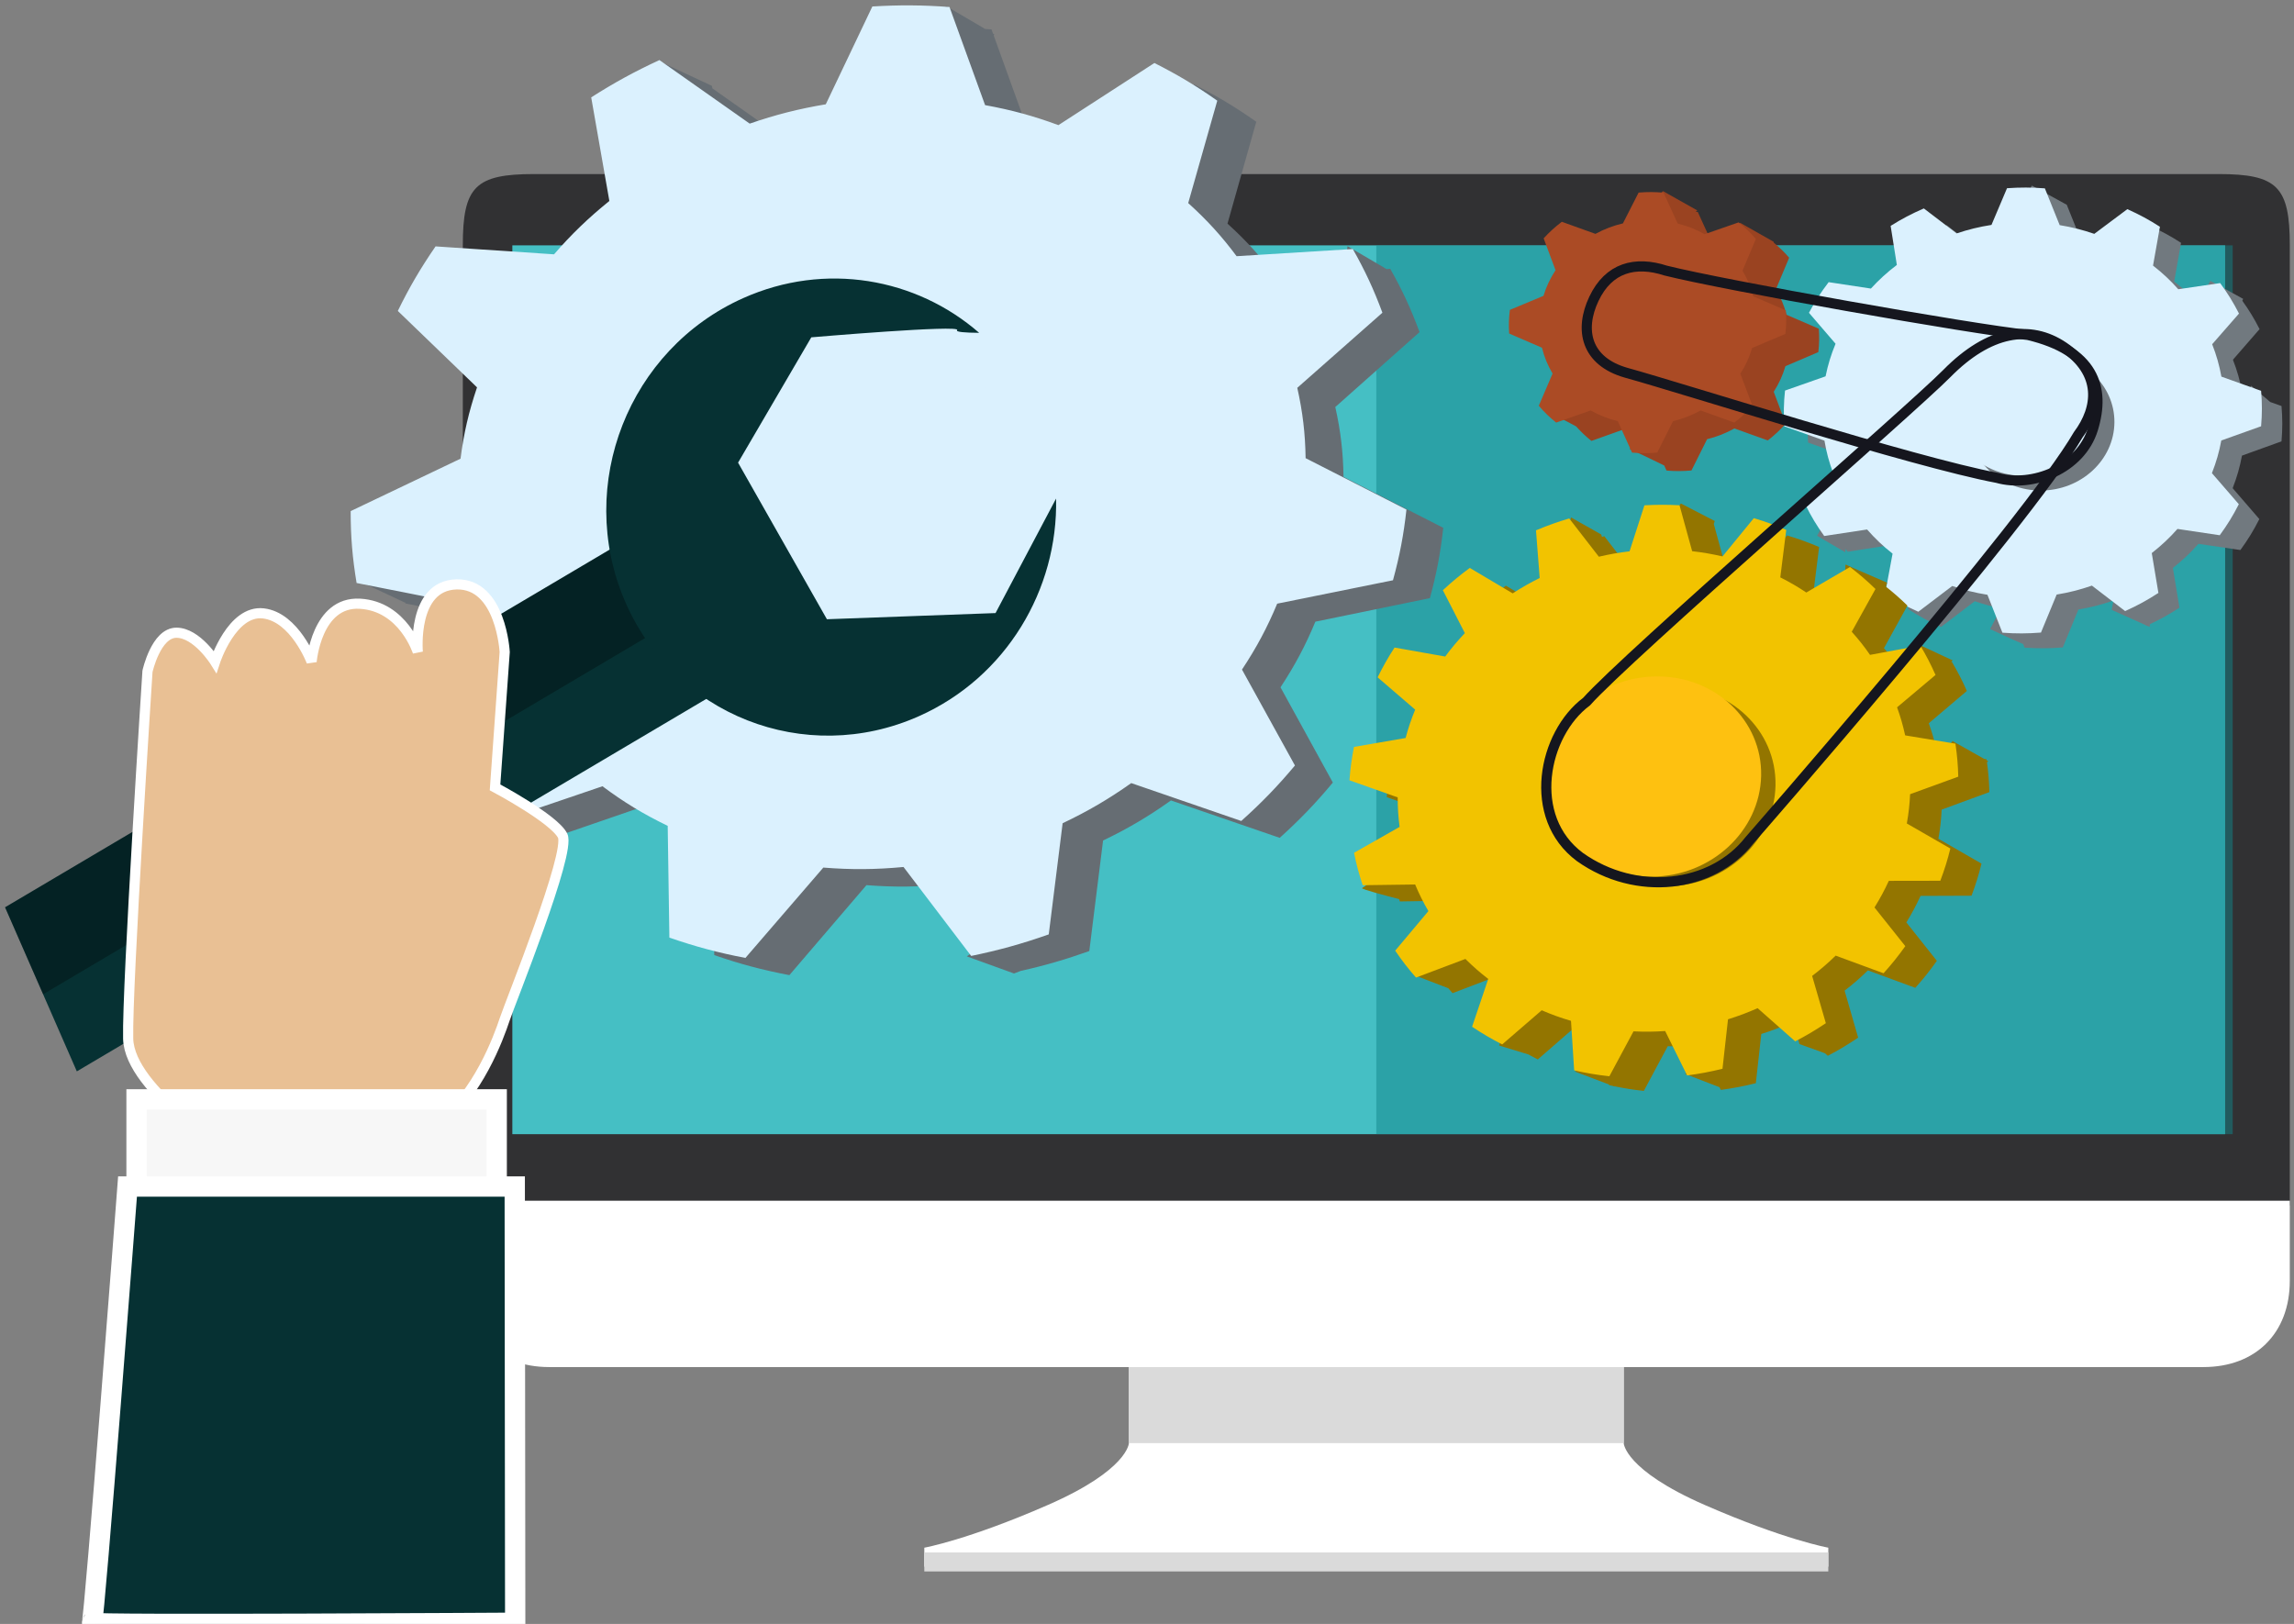 <?xml version="1.0" standalone="no"?><!-- Generator: Adobe Fireworks CS6, Export SVG Extension by Aaron Beall (http://fireworks.abeall.com) . Version: 0.6.1  --><!DOCTYPE svg PUBLIC "-//W3C//DTD SVG 1.1//EN" "http://www.w3.org/Graphics/SVG/1.1/DTD/svg11.dtd"><svg id="Untitled-Page%201" viewBox="0 0 226 160" style="background-color:#ffffff00" version="1.1"	xmlns="http://www.w3.org/2000/svg" xmlns:xlink="http://www.w3.org/1999/xlink" xml:space="preserve"	x="0px" y="0px" width="226px" height="160px"><rect x="0" y="0" width="226" height="160" fill="#808080" stroke="none"/>	<g id="Layer%201">		<g>			<g>				<path d="M 45.595 24.174 C 45.595 18.384 46.831 17.149 52.626 17.149 L 218.555 17.149 C 224.35 17.149 225.586 18.384 225.586 24.174 L 225.586 118.771 L 45.595 118.771 L 45.595 24.174 Z" fill="#313133"/>				<path d="M 50.475 24.174 L 219.216 24.174 L 219.216 111.747 L 50.475 111.747 L 50.475 24.174 Z" fill="#45bfc4"/>				<path d="M 111.217 130.011 L 111.217 142.186 C 111.217 142.186 111.141 144.823 103.248 148.274 C 95.355 151.726 91.061 152.489 91.061 152.489 L 91.061 154.362 L 180.12 154.362 L 180.12 152.489 C 180.12 152.489 175.826 151.726 167.933 148.274 C 160.04 144.823 159.964 142.186 159.964 142.186 L 159.964 130.011 L 111.217 130.011 Z" fill="#ffffff"/>				<path d="M 91.061 152.958 L 180.12 152.958 L 180.12 154.831 L 91.061 154.831 L 91.061 152.958 Z" fill="#dadada"/>				<path d="M 111.217 130.011 L 159.964 130.011 L 159.964 142.186 L 111.217 142.186 L 111.217 130.011 Z" fill="#dadada"/>				<path d="M 45.595 118.303 L 45.595 126.188 C 45.595 131.343 48.949 134.693 54.108 134.693 L 217.073 134.693 C 222.232 134.693 225.586 131.343 225.586 126.188 L 225.586 118.303 L 45.595 118.303 Z" fill="#ffffff"/>				<path opacity="0.502" d="M 135.591 24.174 L 219.961 24.174 L 219.961 111.747 L 135.591 111.747 L 135.591 24.174 Z" fill="#13858a"/>			</g>			<g>				<path d="M 208.038 60.087 L 211.352 61.576 L 211.499 61.643 L 211.773 61.765 L 211.809 61.498 C 212.847 61.011 213.739 60.511 214.717 59.871 L 214.068 55.958 C 215.025 55.202 215.785 54.485 216.584 53.583 L 220.718 54.192 C 221.462 53.173 222.024 52.255 222.586 51.141 L 219.955 48.098 C 220.383 47.004 220.661 46.036 220.874 44.891 L 224.769 43.485 C 224.873 42.267 224.873 41.22 224.77 40.004 L 223.66 39.609 L 221.776 38.008 L 221.329 38.778 L 220.885 38.621 C 220.677 37.484 220.405 36.525 219.983 35.443 L 222.608 32.427 C 222.089 31.405 221.571 30.551 220.907 29.631 L 220.991 29.447 L 217.754 27.666 L 216.571 29.943 C 215.822 29.114 215.099 28.444 214.198 27.74 L 214.873 23.926 C 213.811 23.241 212.851 22.723 211.685 22.206 L 208.451 24.638 C 207.299 24.243 206.277 23.988 205.066 23.791 L 203.618 20.185 L 203.6 20.184 L 203.608 20.173 L 200.177 18.287 L 197.848 22.192 L 199.062 22.204 L 198.394 23.786 C 197.176 23.981 196.146 24.236 194.982 24.63 L 191.778 22.186 C 190.593 22.703 189.616 23.221 188.531 23.907 L 189.137 27.738 C 188.174 28.476 187.407 29.177 186.598 30.062 L 182.466 29.445 C 181.704 30.448 181.124 31.355 180.541 32.456 L 183.141 35.487 C 182.692 36.577 182.397 37.543 182.164 38.688 L 178.197 40.095 C 178.067 41.32 178.047 42.377 178.129 43.604 L 182.052 44.998 C 182.245 46.149 182.507 47.122 182.919 48.22 L 180.826 50.584 C 180.487 50.55 180.232 50.527 180.232 50.527 L 179.015 52.79 L 181.776 54.404 L 181.834 54.09 L 182.026 54.359 L 186.22 53.711 C 187.009 54.61 187.762 55.324 188.713 56.074 L 187.981 60.011 C 189.061 60.713 190.039 61.243 191.228 61.771 L 194.547 59.236 C 195.436 59.541 196.25 59.763 197.128 59.937 L 196.06 61.981 C 196.06 61.981 198.217 63.001 199.317 63.459 L 199.456 63.81 C 200.773 63.902 201.907 63.895 203.225 63.788 L 204.762 60.054 C 205.994 59.847 207.035 59.578 208.209 59.167 L 208.038 60.087 ZM 201.646 32.57 C 207.083 32.566 211.465 36.68 211.436 41.773 C 211.407 46.887 206.944 51.07 201.465 51.091 C 195.976 51.112 191.573 46.949 191.643 41.818 C 191.714 36.708 196.199 32.573 201.646 32.57 ZM 211.461 61.66 L 211.499 61.643 L 211.352 61.576 L 211.461 61.66 Z" fill="#71797f"/>				<g>					<path d="M 197.727 18.544 C 199.032 18.453 200.154 18.457 201.456 18.558 L 202.915 22.182 C 204.135 22.382 205.164 22.642 206.324 23.041 L 209.58 20.608 C 210.755 21.131 211.721 21.653 212.791 22.343 L 212.112 26.169 C 213.059 26.909 213.81 27.611 214.6 28.498 L 218.725 27.89 C 219.464 28.892 220.022 29.796 220.581 30.895 L 217.938 33.916 C 218.363 35.002 218.638 35.966 218.848 37.108 L 222.759 38.505 C 222.864 39.726 222.864 40.777 222.759 41.999 L 218.838 43.4 C 218.624 44.55 218.344 45.52 217.913 46.617 L 220.564 49.678 C 219.998 50.795 219.432 51.715 218.684 52.736 L 214.52 52.114 C 213.716 53.018 212.952 53.735 211.987 54.492 L 212.642 58.42 C 211.55 59.131 210.563 59.669 209.364 60.209 L 206.089 57.699 C 204.906 58.109 203.858 58.376 202.618 58.581 L 201.071 62.325 C 199.744 62.43 198.602 62.434 197.275 62.338 L 195.797 58.601 C 194.557 58.402 193.51 58.142 192.331 57.736 L 188.988 60.273 C 187.79 59.74 186.805 59.206 185.717 58.498 L 186.453 54.548 C 185.495 53.793 184.737 53.075 183.942 52.169 L 179.717 52.81 C 178.978 51.786 178.422 50.861 177.869 49.738 L 180.616 46.649 C 180.2 45.546 179.936 44.57 179.741 43.414 L 175.789 42.003 C 175.706 40.771 175.726 39.711 175.856 38.481 L 179.852 37.078 C 180.087 35.93 180.384 34.96 180.835 33.868 L 178.215 30.818 C 178.803 29.713 179.387 28.805 180.155 27.8 L 184.317 28.431 C 185.131 27.544 185.903 26.841 186.873 26.104 L 186.262 22.255 C 187.354 21.569 188.339 21.053 189.532 20.536 L 192.76 22.998 C 193.932 22.605 194.97 22.352 196.196 22.16 L 197.727 18.544 ZM 199.473 30.986 C 204.949 30.995 209.362 35.137 209.334 40.248 C 209.306 45.381 204.813 49.57 199.296 49.577 C 193.768 49.584 189.331 45.394 189.401 40.244 C 189.471 35.115 193.988 30.976 199.473 30.986 Z" fill="#dbf1fe"/>				</g>				<g>					<path d="M 163.673 23.166 L 163.3 23.904 C 162.324 24.142 161.498 24.461 160.619 24.939 L 157.345 23.764 C 156.673 24.279 156.137 24.77 155.571 25.389 L 156.729 28.51 C 156.196 29.331 155.834 30.105 155.552 31.025 L 152.277 32.41 C 152.174 33.218 152.153 33.919 152.206 34.727 L 155.403 36.109 C 155.632 37.033 155.951 37.812 156.437 38.637 L 155.938 39.81 C 155.415 40.03 153.005 41.048 153.219 41.018 C 153.393 40.994 154.624 41.656 155.285 42.019 C 155.751 42.544 156.213 42.983 156.783 43.442 L 160.148 42.242 C 160.596 42.494 161.032 42.702 161.485 42.878 C 160.993 43.506 160.497 44.252 160.587 44.266 C 160.709 44.285 162.939 45.368 163.956 45.864 L 164.182 46.362 C 165.038 46.435 165.78 46.432 166.639 46.355 L 168.179 43.273 C 169.16 43.027 169.989 42.702 170.871 42.215 L 174.161 43.395 C 174.831 42.871 175.363 42.373 175.925 41.745 L 174.744 38.602 C 175.268 37.778 175.624 37.001 175.897 36.079 L 179.139 34.693 C 179.232 33.888 179.245 33.191 179.184 32.386 L 176.003 31.012 C 175.768 30.095 175.446 29.323 174.958 28.506 L 176.264 25.394 C 175.779 24.831 175.313 24.375 174.748 23.908 L 174.727 23.814 L 171.432 21.951 L 170.366 24.492 C 169.82 24.249 169.263 24.061 168.641 23.906 L 167.263 20.883 L 167.062 20.867 L 167.212 20.732 L 163.839 18.832 L 161.152 21.262 L 163.673 23.166 ZM 165.859 28.404 C 168.862 28.403 171.244 30.704 171.179 33.548 C 171.114 36.397 168.617 38.72 165.601 38.725 C 162.583 38.731 160.195 36.415 160.273 33.56 C 160.35 30.711 162.854 28.405 165.859 28.404 Z" fill="#9a4321"/>				</g>				<g>					<path d="M 161.433 18.974 C 162.293 18.904 163.034 18.907 163.89 18.983 L 165.284 22.027 C 166.256 22.27 167.073 22.593 167.934 23.076 L 171.285 21.91 C 171.934 22.429 172.447 22.922 172.985 23.544 L 171.667 26.669 C 172.161 27.492 172.486 28.27 172.723 29.191 L 175.937 30.582 C 175.999 31.391 175.986 32.092 175.892 32.901 L 172.618 34.285 C 172.342 35.211 171.984 35.992 171.454 36.82 L 172.648 39.983 C 172.081 40.612 171.543 41.111 170.867 41.637 L 167.542 40.441 C 166.652 40.928 165.815 41.253 164.823 41.497 L 163.268 44.593 C 162.4 44.667 161.651 44.667 160.786 44.594 L 159.383 41.498 C 158.401 41.252 157.577 40.927 156.708 40.44 L 153.308 41.637 C 152.654 41.11 152.137 40.609 151.598 39.977 L 152.957 36.805 C 152.465 35.974 152.143 35.19 151.911 34.26 L 148.68 32.862 C 148.626 32.048 148.647 31.344 148.75 30.531 L 152.06 29.149 C 152.345 28.224 152.711 27.446 153.248 26.623 L 152.077 23.481 C 152.649 22.86 153.19 22.368 153.869 21.852 L 157.178 23.042 C 158.066 22.565 158.9 22.247 159.887 22.009 L 161.433 18.974 ZM 162.475 26.541 C 165.508 26.549 167.915 28.87 167.851 31.727 C 167.787 34.593 165.264 36.921 162.218 36.919 C 159.168 36.916 156.754 34.58 156.831 31.71 C 156.909 28.846 159.438 26.533 162.475 26.541 Z" fill="#ab4b25"/>				</g>				<path d="M 158.908 106.999 L 159.035 107.047 L 159.062 107.03 L 158.908 106.999 ZM 158.516 106.913 L 158.908 106.999 L 159.062 107.03 C 160.029 107.232 160.92 107.372 161.947 107.484 L 164.305 103.077 C 165.384 103.126 166.308 103.115 167.39 103.039 L 168.033 104.345 L 166.013 105.814 L 169.397 107.116 L 169.531 107.384 C 170.751 107.22 171.783 107.022 172.98 106.725 L 173.52 101.873 C 174.555 101.547 175.419 101.219 176.408 100.777 L 176.797 101.123 L 177.275 102.868 L 179.789 103.773 L 180.073 104.024 C 181.157 103.454 182.051 102.918 183.061 102.234 L 181.727 97.604 C 182.575 96.951 183.262 96.355 184.022 95.61 L 188.691 97.328 C 189.491 96.435 190.127 95.639 190.814 94.667 L 187.81 90.882 C 188.358 89.993 188.776 89.212 189.207 88.27 L 194.231 88.251 C 194.643 87.158 194.936 86.212 195.213 85.088 L 190.967 82.643 C 191.144 81.64 191.24 80.781 191.288 79.77 L 195.986 78.043 C 195.962 77.003 195.89 76.108 195.752 75.106 L 195.878 74.999 L 195.725 74.913 L 195.71 74.809 L 195.474 74.769 L 192.362 73.014 L 191.489 74.118 L 190.807 74.007 C 190.594 73.027 190.358 72.204 190.019 71.26 L 193.77 68.079 C 193.313 67.04 192.87 66.179 192.287 65.201 L 192.203 65.216 L 192.378 65.07 L 188.839 63.417 L 187.589 64.457 L 188.499 65.915 L 187.383 66.126 C 186.811 65.296 186.278 64.619 185.601 63.865 L 187.917 59.667 C 187.205 58.975 186.555 58.402 185.799 57.805 L 185.905 57.407 C 185.905 57.407 181.994 55.718 181.842 55.629 C 181.706 55.55 181.921 58.719 182.028 59.526 L 181.171 60.03 C 180.317 59.46 179.558 59.017 178.634 58.551 L 179.215 53.896 C 178.135 53.435 177.189 53.093 176.056 52.754 L 172.998 56.514 C 171.975 56.277 171.089 56.125 170.039 56.008 L 168.839 51.623 L 168.936 51.335 L 165.591 49.606 L 163 53.398 L 164.751 53.502 L 163.935 56.037 C 162.877 56.165 161.981 56.325 160.942 56.572 L 158.052 52.83 L 157.82 52.902 L 157.748 52.663 L 154.774 50.98 L 153.617 55.889 L 154.973 56.07 L 155.173 58.672 C 154.218 59.15 153.431 59.603 152.541 60.185 L 148.357 57.705 C 147.392 58.422 146.607 59.077 145.733 59.894 L 147.874 64.093 C 147.152 64.861 146.578 65.549 145.958 66.392 L 141.022 65.522 C 140.382 66.517 139.888 67.391 139.371 68.446 L 143.03 71.602 C 142.64 72.559 142.36 73.392 142.095 74.383 L 137.064 75.269 C 136.839 76.409 136.707 77.388 136.623 78.54 L 141.323 80.203 C 141.322 81.222 141.377 82.087 141.508 83.095 L 138.803 84.647 L 138.57 84.439 C 138.57 84.439 134.355 87.371 134.192 87.501 C 134.065 87.603 136.705 88.293 137.832 88.582 L 137.91 88.817 L 143.02 88.734 C 143.412 89.674 143.798 90.454 144.311 91.338 L 142.983 92.93 L 140.598 92.745 L 139.297 96.067 L 142.682 97.366 C 142.816 97.527 142.956 97.689 143.1 97.854 L 147.918 96.017 C 148.651 96.748 149.317 97.332 150.143 97.97 L 149.036 101.264 L 148.54 100.957 L 147.684 103.01 L 150.566 103.888 C 150.866 104.054 151.174 104.217 151.5 104.384 L 155.356 101.032 C 156.33 101.451 157.184 101.759 158.209 102.06 L 158.363 104.488 L 155.125 105.568 L 158.512 106.849 L 158.516 106.913 ZM 166.737 66.388 C 174.235 66.34 180.199 72.033 180.066 79.132 C 179.932 86.272 173.687 92.163 166.11 92.244 C 158.514 92.324 152.509 86.538 152.723 79.365 C 152.936 72.233 159.221 66.436 166.737 66.388 Z" fill="#937500"/>				<g>					<path d="M 162.005 49.787 C 163.218 49.719 164.253 49.718 165.463 49.782 L 166.707 54.306 C 167.768 54.428 168.663 54.583 169.697 54.823 L 172.784 51.051 C 173.93 51.395 174.885 51.741 175.977 52.208 L 175.391 56.886 C 176.324 57.356 177.092 57.804 177.955 58.379 L 182.256 55.865 C 183.184 56.576 183.935 57.223 184.768 58.032 L 182.43 62.246 C 183.114 63.006 183.653 63.688 184.231 64.523 L 189.184 63.605 C 189.772 64.589 190.221 65.457 190.683 66.502 L 186.896 69.691 C 187.238 70.641 187.476 71.468 187.692 72.454 L 192.644 73.272 C 192.812 74.404 192.896 75.376 192.924 76.523 L 188.179 78.249 C 188.132 79.265 188.035 80.128 187.857 81.135 L 192.145 83.603 C 191.867 84.733 191.57 85.683 191.155 86.779 L 186.081 86.788 C 185.646 87.732 185.224 88.518 184.671 89.41 L 187.706 93.221 C 187.012 94.197 186.371 94.996 185.563 95.892 L 180.847 94.155 C 180.079 94.9 179.385 95.499 178.529 96.154 L 179.878 100.811 C 178.858 101.497 177.956 102.033 176.86 102.603 L 173.157 99.332 C 172.159 99.774 171.286 100.102 170.24 100.427 L 169.696 105.303 C 168.488 105.6 167.445 105.796 166.212 105.959 L 164.048 101.585 C 162.954 101.659 162.022 101.669 160.931 101.616 L 158.551 106.041 C 157.321 105.906 156.283 105.732 155.083 105.461 L 154.771 100.581 C 153.735 100.276 152.872 99.964 151.887 99.54 L 147.993 102.902 C 146.913 102.351 146.026 101.831 145.027 101.162 L 146.619 96.45 C 145.784 95.807 145.11 95.218 144.369 94.481 L 139.501 96.317 C 138.723 95.429 138.11 94.635 137.451 93.664 L 140.722 89.768 C 140.203 88.877 139.813 88.093 139.417 87.147 L 134.252 87.217 C 133.881 86.116 133.625 85.161 133.396 84.024 L 137.886 81.471 C 137.753 80.459 137.697 79.588 137.698 78.564 L 132.947 76.88 C 133.031 75.721 133.164 74.737 133.391 73.592 L 138.476 72.712 C 138.744 71.716 139.026 70.879 139.42 69.918 L 135.721 66.736 C 136.243 65.676 136.742 64.798 137.388 63.8 L 142.377 64.686 C 143.004 63.84 143.584 63.15 144.313 62.38 L 142.148 58.151 C 143.031 57.333 143.824 56.676 144.799 55.956 L 149.028 58.463 C 149.927 57.879 150.723 57.426 151.687 56.947 L 151.322 52.252 C 152.446 51.78 153.425 51.43 154.594 51.081 L 157.516 54.851 C 158.565 54.604 159.471 54.446 160.54 54.32 L 162.005 49.787 ZM 163.375 64.735 C 170.95 64.705 176.977 70.443 176.845 77.58 C 176.712 84.757 170.406 90.665 162.751 90.728 C 155.075 90.793 149.006 84.961 149.219 77.749 C 149.431 70.578 155.78 64.765 163.375 64.735 Z" fill="#f2c300"/>				</g>				<g>					<path d="M 201.201 34.948 C 205.154 34.944 208.333 37.92 208.308 41.605 C 208.283 45.302 205.045 48.317 201.071 48.33 C 197.091 48.342 193.899 45.34 193.947 41.635 C 193.993 37.941 197.243 34.952 201.201 34.948 ZM 201.178 37.279 C 203.75 37.275 205.819 39.213 205.8 41.611 C 205.781 44.013 203.675 45.97 201.094 45.977 C 198.51 45.984 196.437 44.036 196.465 41.63 C 196.493 39.229 198.604 37.283 201.178 37.279 Z" fill="#71797f"/>				</g>				<g>					<path d="M 199.45 33.448 C 203.425 33.453 206.623 36.446 206.599 40.143 C 206.574 43.851 203.318 46.867 199.321 46.871 C 195.319 46.874 192.108 43.856 192.155 40.14 C 192.201 36.434 195.469 33.442 199.45 33.448 ZM 199.427 35.787 C 202.014 35.789 204.095 37.737 204.076 40.142 C 204.058 42.552 201.94 44.51 199.344 44.511 C 196.745 44.513 194.66 42.553 194.688 40.14 C 194.715 37.731 196.838 35.784 199.427 35.787 Z" fill="#dbf1fe"/>				</g>				<g>					<path d="M 164.703 67.65 C 170.458 67.625 175.027 71.976 174.919 77.388 C 174.811 82.824 170.029 87.284 164.229 87.329 C 158.417 87.373 153.823 82.968 153.978 77.513 C 154.132 72.081 158.938 67.675 164.703 67.65 ZM 164.662 69.345 C 169.422 69.324 173.201 72.922 173.108 77.399 C 173.015 81.891 169.062 85.573 164.27 85.609 C 159.471 85.644 155.676 82.007 155.801 77.502 C 155.925 73.012 159.895 69.367 164.662 69.345 Z" fill="#937500"/>				</g>				<g>					<path d="M 163.241 66.645 C 169.021 66.629 173.611 70.997 173.504 76.422 C 173.396 81.871 168.594 86.335 162.767 86.371 C 156.929 86.406 152.314 81.985 152.468 76.517 C 152.622 71.071 157.449 66.662 163.241 66.645 ZM 163.2 68.345 C 167.981 68.33 171.777 71.943 171.685 76.43 C 171.592 80.934 167.621 84.618 162.808 84.647 C 157.988 84.675 154.175 81.024 154.299 76.508 C 154.423 72.008 158.411 68.359 163.2 68.345 Z" fill="#fec110"/>				</g>				<path d="M 164.111 26.663 C 161.093 25.681 158.486 26.37 157.031 29.436 C 155.572 32.511 156.253 35.597 160.201 36.724 C 165.817 38.273 188.567 45.541 196.747 47.082 C 200.224 48.064 204.971 46.213 206.188 42.287 C 207.463 38.175 206.258 34.541 199.798 33.002 C 194.226 32.438 169.703 28.069 164.111 26.663 Z" stroke="#15161e" stroke-width="1" fill="none"/>				<path d="M 155.657 84.445 C 150.357 80.52 152.019 72.327 156.303 69.129 C 160.293 64.65 188.308 40.348 191.795 36.806 C 195.947 32.588 200.003 31.944 203.297 34.177 C 207.129 36.776 206.72 40.183 204.739 42.84 C 199.668 51.566 172.344 82.804 172.344 82.804 C 168.671 87.495 161.2 88.374 155.657 84.445 Z" stroke="#15161e" stroke-width="1" fill="none"/>				<path d="M 136.482 26.653 L 137.672 29.469 L 133.581 29.212 L 136.482 26.653 Z" fill="#cccccc"/>				<g>					<g>						<path d="M 92.01 36.511 C 99.184 36.504 104.722 41.807 104.393 48.387 C 104.063 55.003 97.932 60.421 90.686 60.456 C 83.423 60.492 77.852 55.107 78.254 48.463 C 78.655 41.855 84.82 36.519 92.01 36.511 ZM 91.819 39.96 C 96.919 39.952 100.852 43.723 100.611 48.398 C 100.369 53.092 96.016 56.928 90.88 56.95 C 85.736 56.972 81.786 53.161 82.064 48.452 C 82.341 43.762 86.712 39.968 91.819 39.96 Z" fill="#666d73"/>					</g>					<path d="M 90.169 2.869 L 85.63 12.462 C 82.992 12.914 80.753 13.492 78.222 14.376 L 70.182 8.706 L 70.133 8.457 L 65.046 6.085 L 64.088 9.766 L 65.733 10.072 C 64.76 10.619 63.8 11.201 62.791 11.85 L 64.555 21.989 C 62.499 23.665 60.87 25.248 59.166 27.227 L 47.636 26.483 C 46.175 28.617 45.071 30.519 43.96 32.813 L 51.666 40.274 C 50.857 42.674 50.371 44.786 50.057 47.261 L 39.363 52.421 C 39.361 54.521 39.483 56.355 39.766 58.347 L 38.384 57.227 L 35.745 57.424 L 39.879 59.366 L 39.919 59.338 L 39.938 59.458 L 51.298 61.689 C 52.031 64.054 52.875 66.021 54.09 68.195 L 47.74 77.784 C 48.004 78.139 48.265 78.483 48.527 78.817 L 47.512 81.137 L 52.024 82.75 L 52.498 83.213 L 63.86 79.298 C 65.922 80.845 67.842 82.014 70.209 83.161 L 70.367 94.103 C 72.888 94.978 75.112 95.571 77.769 96.077 L 85.361 87.211 C 88.074 87.421 90.435 87.399 93.171 87.135 L 97.411 92.734 L 95.247 94.228 L 99.897 95.914 L 100.57 95.658 C 102.92 95.135 104.988 94.535 107.315 93.704 L 108.672 82.814 C 111.135 81.631 113.156 80.437 115.358 78.865 L 126.076 82.55 C 128.057 80.762 129.629 79.125 131.309 77.103 L 126.153 67.719 C 127.576 65.553 128.614 63.599 129.587 61.252 L 140.871 58.933 C 141.527 56.529 141.922 54.447 142.187 52.002 L 132.361 46.992 C 132.324 44.551 132.079 42.469 131.551 40.103 L 139.851 32.723 C 139.021 30.465 138.155 28.592 136.967 26.489 L 136.603 26.514 L 132.757 24.255 L 132.41 26.784 L 125.642 27.224 C 124.189 25.265 122.765 23.697 120.93 22.034 L 123.766 11.998 C 121.734 10.563 119.895 9.46 117.641 8.323 L 108.288 14.437 C 105.877 13.547 103.718 12.96 101.146 12.498 L 97.901 3.503 L 97.955 3.385 L 97.831 3.312 L 97.683 2.897 L 97.054 2.855 L 93.204 0.594 L 91.676 2.791 C 91.185 2.81 90.684 2.836 90.169 2.869 ZM 92.518 28.399 C 104.902 28.395 114.496 37.541 113.973 48.91 C 113.445 60.385 102.823 69.848 90.221 69.935 C 77.568 70.022 67.873 60.631 68.62 49.072 C 69.359 37.619 80.083 28.401 92.518 28.399 Z" fill="#666d73"/>				</g>				<g>					<path d="M 85.942 0.638 C 88.612 0.478 90.896 0.494 93.543 0.69 L 97.049 10.358 C 99.651 10.831 101.835 11.427 104.273 12.329 L 113.729 6.207 C 116.008 7.357 117.869 8.473 119.923 9.92 L 117.06 20.008 C 118.916 21.685 120.357 23.267 121.827 25.242 L 133.274 24.534 C 134.476 26.653 135.353 28.539 136.192 30.811 L 127.805 38.211 C 128.339 40.592 128.588 42.687 128.626 45.142 L 138.56 50.206 C 138.293 52.663 137.895 54.757 137.233 57.172 L 125.827 59.477 C 124.845 61.834 123.796 63.797 122.358 65.971 L 127.575 75.422 C 125.877 77.452 124.288 79.094 122.287 80.888 L 111.448 77.156 C 109.222 78.731 107.179 79.927 104.688 81.111 L 103.321 92.063 C 100.7 92.987 98.403 93.626 95.678 94.186 L 89.012 85.422 C 86.245 85.681 83.857 85.698 81.112 85.48 L 73.436 94.383 C 70.747 93.867 68.496 93.265 65.945 92.379 L 65.78 81.369 C 63.385 80.209 61.442 79.029 59.354 77.467 L 47.857 81.38 C 46.004 79.588 44.556 77.943 43.038 75.904 L 49.461 66.27 C 48.231 64.08 47.376 62.099 46.632 59.716 L 35.132 57.441 C 34.721 54.987 34.545 52.858 34.547 50.358 L 45.371 45.192 C 45.687 42.703 46.179 40.579 46.996 38.166 L 39.192 30.636 C 40.316 28.33 41.433 26.42 42.911 24.276 L 54.582 25.058 C 56.305 23.07 57.953 21.482 60.033 19.801 L 58.244 9.593 C 60.501 8.154 62.52 7.049 64.965 5.918 L 73.859 12.18 C 76.42 11.298 78.685 10.724 81.354 10.276 L 85.942 0.638 ZM 88.328 26.33 C 100.855 26.362 110.561 35.589 110.036 47.022 C 109.506 58.562 98.768 68.054 86.022 68.11 C 73.221 68.168 63.407 58.694 64.158 47.064 C 64.902 35.543 75.749 26.297 88.328 26.33 Z" fill="#dbf1fe"/>				</g>				<g>					<path d="M 87.818 34.49 C 95.074 34.503 100.677 39.852 100.348 46.471 C 100.016 53.126 93.818 58.56 86.488 58.577 C 79.141 58.593 73.502 53.162 73.907 46.478 C 74.309 39.831 80.544 34.478 87.818 34.49 ZM 87.626 37.959 C 92.784 37.965 96.764 41.769 96.522 46.472 C 96.28 51.193 91.878 55.041 86.683 55.049 C 81.479 55.058 77.481 51.213 77.761 46.477 C 78.04 41.76 82.46 37.953 87.626 37.959 Z" fill="#dbf1fe"/>				</g>			</g>			<g>				<path d="M 0.5 89.394 L 69.184 48.759 L 76.062 65.027 L 7.569 105.559 L 0.5 89.394 Z" fill="#063133"/>				<path opacity="0.302" d="M 0.5 89.394 L 69.184 48.759 L 72.829 57.38 L 4.247 97.961 L 0.5 89.394 Z" fill="#000000"/>				<path d="M 61.521 59.119 C 66.327 70.459 79.314 75.567 90.544 70.558 C 99.139 66.725 104.244 58.069 104.043 49.122 L 98.078 60.404 L 81.466 61.012 L 72.713 45.584 L 79.927 33.236 C 79.927 33.236 94.813 31.96 94.292 32.53 C 94.128 32.71 95.082 32.783 96.465 32.793 C 90.27 27.393 81.3 25.763 73.222 29.371 C 61.931 34.412 56.7 47.745 61.521 59.119 Z" fill="#063133"/>				<path d="M 14.529 66.15 C 14.529 66.15 15.361 62.341 17.383 62.341 C 19.404 62.341 21.187 65.197 21.187 65.197 C 21.187 65.197 22.852 60.079 25.943 60.436 C 29.034 60.794 30.699 65.197 30.699 65.197 C 30.699 65.197 31.174 59.246 35.455 59.484 C 39.735 59.722 41.161 64.245 41.161 64.245 C 41.161 64.245 40.567 57.698 44.966 57.579 C 49.365 57.46 49.722 64.245 49.722 64.245 L 48.771 77.578 C 48.771 77.578 54.596 80.672 55.429 82.339 C 56.261 84.006 50.316 98.647 49.722 100.433 C 49.127 102.219 47.106 107.814 43.064 110.908 C 39.021 114.004 23.09 113.766 23.09 113.766 C 23.09 113.766 12.746 107.456 12.627 102.337 C 12.508 97.219 14.529 66.15 14.529 66.15 Z" stroke="#ffffff00" stroke-width="1" fill="#e9c094"/>				<path d="M 48.935 108.317 L 48.935 118.081 L 13.452 117.193 L 13.452 108.317 L 48.935 108.317 Z" stroke="#ffffff00" stroke-width="2" fill="#f7f7f7"/>				<path d="M 50.712 116.907 L 50.756 159.887 C 50.756 159.887 8.8 160.141 9.054 159.887 C 9.308 159.633 12.564 116.907 12.564 116.907 L 50.712 116.907 Z" stroke="#ffffff00" stroke-width="2" fill="#063133"/>			</g>		</g>	</g></svg>